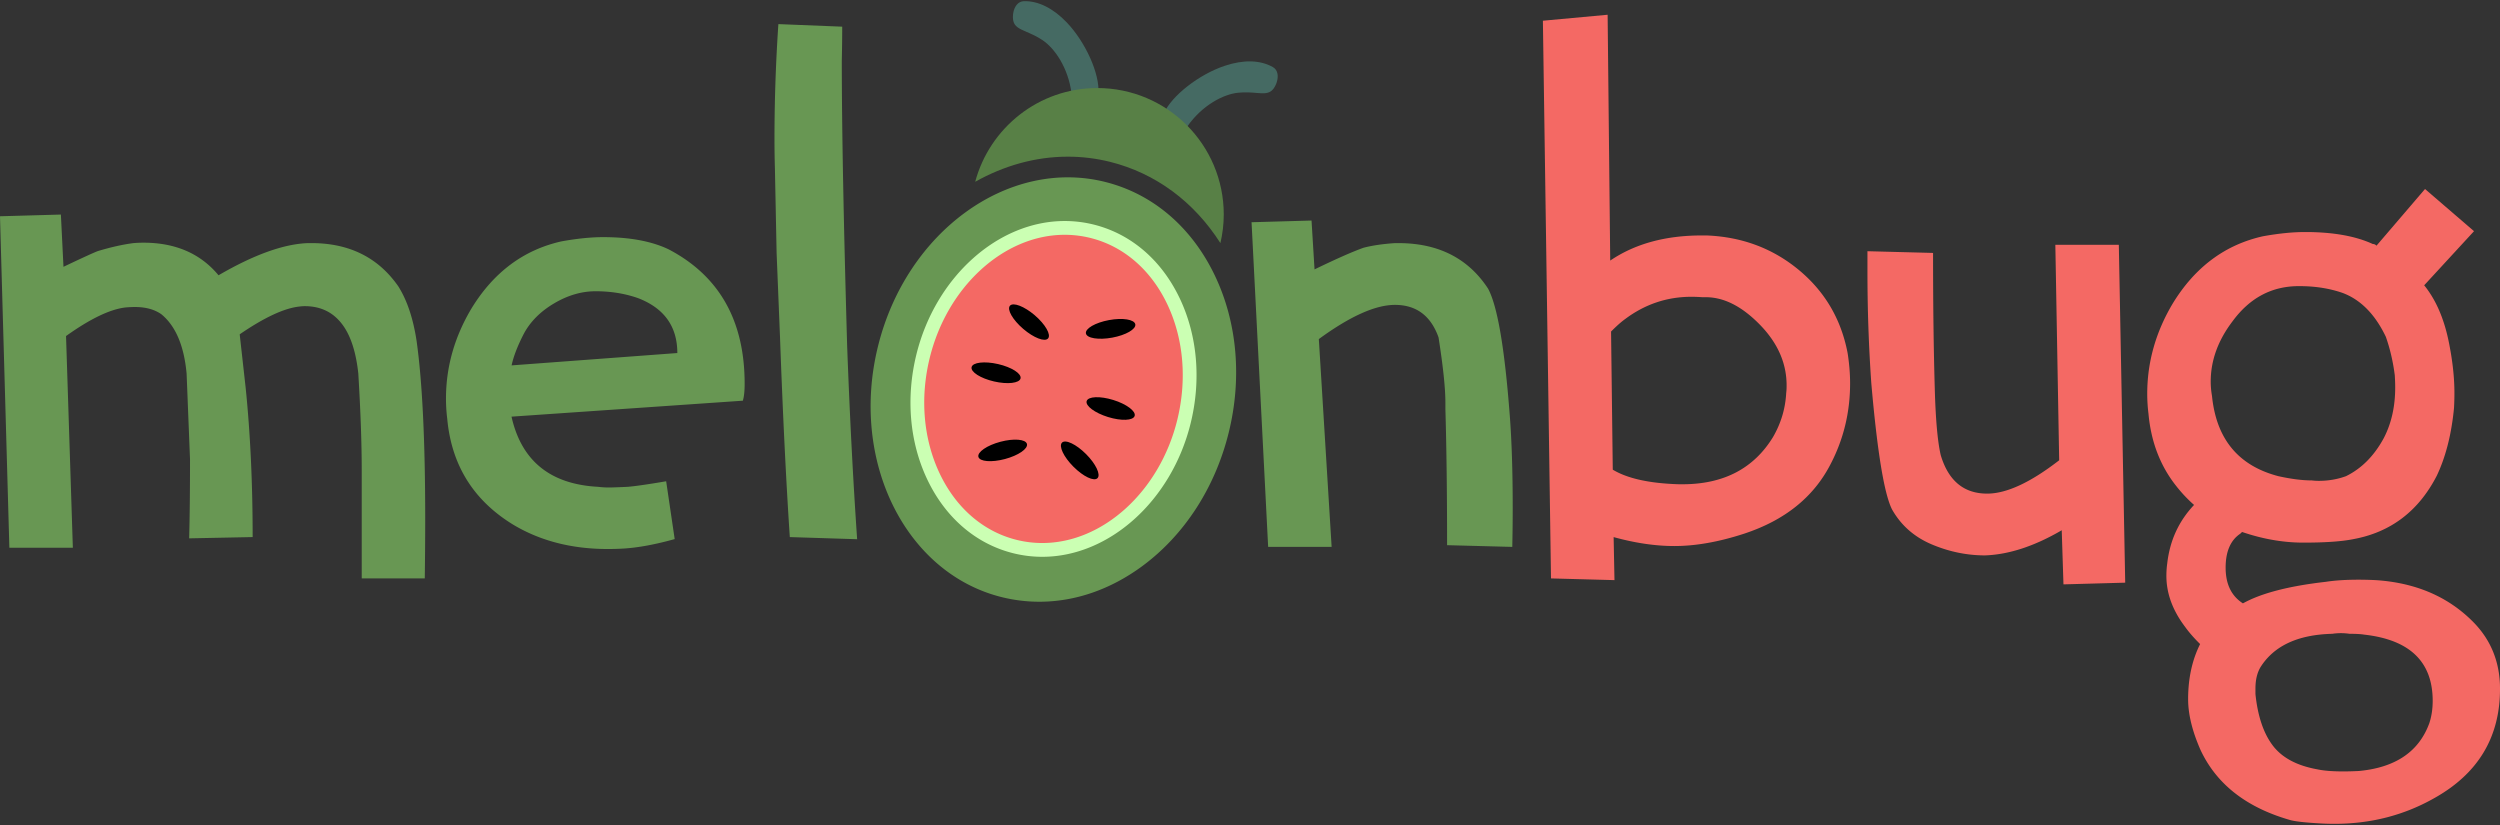<svg xmlns="http://www.w3.org/2000/svg" viewBox="0 0 500 165">
	<rect x="0" y="0" width="500" height="165" fill="#333333" stroke="none"/>
	<title>Melonbug</title>
  <path fill="#456a63" d="M213.364 4.501c3.77 3.953 6.604 10.3 6.319 14.149l-.028.378-5.294.123-.046-.376c-.627-5.188-3.387-9.147-5.844-10.767-1.202-.793-2.294-1.261-3.171-1.637-1.421-.609-2.448-1.049-2.664-2.31-.153-.894.001-2.245.703-3.099.377-.459.869-.709 1.422-.724 2.866-.09 5.872 1.397 8.604 4.263Zm42.127 10.224c-.117-.581-.433-1.033-.915-1.306-2.524-1.425-5.842-1.518-9.6-.267-5.182 1.726-10.661 6.003-12.213 9.536l-.152.347 4.619 2.591.217-.312c2.986-4.288 7.279-6.491 10.209-6.772 1.432-.137 2.617-.04 3.568.04 1.542.129 2.655.221 3.437-.792.553-.717 1.05-1.983.83-3.067Z"/>
  <path fill="#689753" d="M242.956 55.076c4.503 9.403 5.484 20.608 2.761 31.547-2.723 10.942-8.842 20.379-17.227 26.575-6.378 4.712-13.498 7.149-20.618 7.149-2.524 0-5.048-.306-7.538-.925-19.326-4.81-30.413-27.35-24.715-50.245 5.698-22.894 26.057-37.608 45.383-32.797 9.517 2.369 17.314 9.008 21.954 18.696ZM79.633 57.228c-4.008-5.737-9.789-8.607-17.344-8.607h-.685c-4.853.171-10.819 2.315-17.898 6.434-3.605-4.346-8.614-6.519-15.024-6.519-.666 0-1.333.029-1.998.085-2.165.282-4.553.818-7.161 1.608-1 .396-3.275 1.44-6.828 3.132l-.518-10.45-12.179.341 1.875 66.294H14.57l-1.363-42.339c4.864-3.471 8.843-5.378 11.94-5.72.663-.056 1.27-.085 1.824-.085 2.166 0 3.935.484 5.304 1.451 2.849 2.334 4.532 6.289 5.046 11.865l.683 17.16c0 6.317-.057 11.582-.17 15.793l12.697-.256c0-10.698-.461-20.602-1.382-29.708L47.94 66.865c4.899-3.357 8.857-5.206 11.877-5.549a8.009 8.009 0 0 1 1.11-.085c2.897 0 5.226.996 6.987 2.988 1.988 2.219 3.239 5.717 3.749 10.498.454 7.567.682 13.997.682 19.287v21.677h12.61c.057-4.148.086-8.094.086-11.844 0-15.565-.573-27.437-1.718-35.619-.687-4.544-1.917-8.208-3.69-10.992Zm69.297 19.514c0 1.492-.121 2.626-.361 3.396l-46.268 3.192c1.988 8.843 7.754 13.52 17.298 14.032a17.15 17.15 0 0 0 2.77.129c.993-.028 2.058-.071 3.195-.129 1.419-.113 3.976-.481 7.669-1.108l1.704 11.563c-3.92 1.094-7.357 1.726-10.311 1.899a54.172 54.172 0 0 1-3.068.087c-7.272 0-13.634-1.656-19.087-4.971-7.843-4.856-12.184-11.883-13.024-21.082a33.1 33.1 0 0 1-.251-4.027c0-6.327 1.704-12.346 5.113-18.054 4.431-7.233 10.424-11.697 17.979-13.393 3.124-.565 5.908-.848 8.351-.848 5.339 0 9.714.819 13.123 2.457 10.11 5.31 15.167 14.261 15.167 26.857Zm-13.464-6.135c0-5.3-2.614-8.957-7.839-10.975-2.614-.921-5.453-1.382-8.521-1.382-2.784 0-5.538.806-8.265 2.414-2.727 1.61-4.744 3.622-6.05 6.035-1.251 2.414-2.075 4.539-2.472 6.378l33.147-2.47Zm32.893-58.456c.056-2.499.085-4.772.085-6.817l-12.768-.512a343.88 343.88 0 0 0-.781 22.837c0 1.989.027 3.977.085 5.965l.341 16.957.682 16.872c.567 15.623 1.221 28.943 1.96 39.964l13.464.426c-.819-11.929-1.483-24.796-1.995-38.6-.716-24.825-1.073-43.855-1.073-57.092ZM301.948 83.02c-1.016-13.395-2.459-21.824-4.33-25.287-3.971-6.074-9.953-9.111-17.948-9.111h-.681c-2.496.171-4.596.481-6.297.933-2.213.791-5.474 2.233-9.785 4.325l-.601-9.774-11.996.341 3.32 64.931h12.696l-2.561-41.561c6.234-4.558 11.309-6.839 15.22-6.839 4.276 0 7.185 2.17 8.725 6.511.912 5.825 1.368 10.166 1.368 13.02v1.286c.225 7.767.338 16.847.338 27.241l13.041.342c.055-2.685.084-5.254.084-7.711 0-7.323-.198-13.537-.593-18.647Z"/>
  <path fill="#cbffb3" d="M235.966 59.707c-3.627-7.657-9.722-12.905-17.164-14.778a23.999 23.999 0 0 0-5.856-.726c-13.385 0-25.862 11.225-29.669 26.692-2.131 8.659-1.365 17.524 2.159 24.962 3.627 7.657 9.723 12.905 17.164 14.778 1.913.482 3.884.726 5.856.726 13.384 0 25.862-11.225 29.669-26.692 2.131-8.658 1.365-17.523-2.158-24.962Z"/>
  <path fill="#f46964" d="M233.474 60.887c3.253 6.867 3.953 15.079 1.973 23.123-3.508 14.251-14.859 24.594-26.992 24.594-1.746 0-3.49-.216-5.184-.642-6.628-1.668-12.077-6.386-15.345-13.285-3.252-6.867-3.953-15.079-1.973-23.123 3.508-14.251 14.86-24.594 26.992-24.594 1.746 0 3.49.216 5.184.642 6.628 1.668 12.077 6.386 15.345 13.285Zm136.034 9.642c.338 2.112.51 4.165.51 6.161 0 5.83-1.33 11.264-3.989 16.301-3.395 6.511-9.139 11.094-17.231 13.755-5.035 1.641-9.675 2.462-13.918 2.462-3.798 0-7.849-.597-12.155-1.79l.17 8.607-12.697-.341-1.62-111.541 12.946-1.193.518 49.168c4.931-3.351 11.023-5.027 18.276-5.027h1.019c7.07.285 13.208 2.581 18.412 6.887s8.456 9.825 9.758 16.554ZM357.32 77.29c.056-4.462-1.672-8.523-5.184-12.184-3.684-3.832-7.396-5.719-11.136-5.662h-.51a29.215 29.215 0 0 0-2.211-.086c-4.874 0-9.294 1.488-13.261 4.461-.793.573-1.729 1.402-2.805 2.489l.341 27.627c2.946 1.773 7.366 2.746 13.261 2.917h.68c8.216 0 14.252-3.145 18.106-9.437 1.588-2.746 2.465-5.663 2.635-8.752.056-.457.084-.915.084-1.372Zm53.748-28.328.767 43.094c-5.738 4.447-10.539 6.669-14.401 6.669-4.659 0-7.754-2.564-9.288-7.696-.625-2.678-1.022-7.125-1.192-13.337-.228-7.752-.342-16.787-.342-27.106l-13.122-.342v4.105c0 7.496.255 14.909.767 22.234 1.192 13.742 2.575 22.174 4.146 25.297 1.797 3.181 4.436 5.51 7.917 6.987 3.48 1.475 7.046 2.214 10.697 2.214 4.771-.17 9.882-1.845 15.329-5.027l.347 10.822 12.349-.341-1.278-67.573h-12.698Zm88.933 88.825c0 9.674-4.392 16.96-13.175 21.856-6.026 3.414-12.671 5.123-19.935 5.123-.971 0-1.939-.03-2.909-.086-3.024-.17-5.021-.398-5.99-.683-8.729-2.505-14.691-7.172-17.884-14-1.656-3.757-2.482-7.143-2.482-10.159 0-4.16.799-7.835 2.398-11.026-1.212-1.187-2.219-2.344-3.027-3.473-2.48-3.277-3.717-6.666-3.717-10.167 0-.865.058-1.702.173-2.509.518-4.553 2.305-8.444 5.36-11.673a28.63 28.63 0 0 1-3.595-3.821c-3.18-4.018-5.019-8.828-5.522-14.43a32.457 32.457 0 0 1-.249-3.989c0-6.338 1.706-12.365 5.121-18.083 4.437-7.243 10.441-11.714 18.011-13.411 3.129-.566 5.946-.849 8.451-.849 5.549 0 10.052.797 13.508 2.386.283 0 .538.114.764.341l9.701-11.333 9.8 8.436-9.965 10.822c2.374 2.929 4.031 6.786 4.97 11.574.717 3.606 1.077 6.928 1.077 9.969 0 1.028-.028 2.028-.083 3-.506 5.259-1.655 9.775-3.448 13.547-3.646 7.088-9.225 11.321-16.74 12.691-2.298.459-5.608.687-9.925.687-4.034 0-8.125-.711-12.274-2.131l-.355.341c-1.958 1.307-2.934 3.574-2.934 6.802 0 3.284 1.153 5.663 3.461 7.137 3.631-2.03 9.163-3.468 16.595-4.313 1.816-.283 3.999-.422 6.552-.422 1.069 0 2.194.028 3.375.084 7.987.511 14.485 3.288 19.493 8.332 3.601 3.626 5.4 8.104 5.4 13.433ZM455.688 95.24c2.572.565 4.801.845 6.688.845.457.056.913.084 1.372.084 1.926 0 3.737-.31 5.438-.929 3.114-1.521 5.635-4.055 7.559-7.603 1.529-2.927 2.294-6.307 2.294-10.135 0-.789-.03-1.605-.084-2.45-.342-2.703-.935-5.265-1.785-7.688-2.151-4.504-5.041-7.432-8.664-8.785-2.606-.9-5.466-1.352-8.581-1.352h-.17c-5.384 0-9.795 2.338-13.23 7.011-2.921 3.829-4.381 7.856-4.381 12.079 0 .959.084 1.916.256 2.874.858 8.615 5.288 13.966 13.289 16.048Zm30.85 44.939c0-7.807-4.558-12.223-13.673-13.249-.676-.114-1.66-.17-2.954-.17a11.799 11.799 0 0 0-3.46 0c-6.866.17-11.648 2.394-14.349 6.667-.676 1.138-1.012 2.564-1.012 4.272v1.112c.452 4.388 1.598 7.807 3.44 10.259 1.841 2.447 4.801 4.044 8.879 4.786 1.302.284 3.057.428 5.267.428.951 0 1.983-.03 3.102-.086 7.325-.684 12.021-3.875 14.09-9.573.447-1.368.67-2.85.67-4.445Z"/>
  <path d="M209.614 67.687c-.642.748-2.869-.11-4.974-1.915-2.105-1.806-3.292-3.876-2.651-4.624s2.869.11 4.974 1.915c2.105 1.806 3.292 3.876 2.651 4.624Zm-5.505 7.992c.221-.96-1.791-2.243-4.495-2.865-2.703-.622-5.074-.347-5.295.613-.221.96 1.791 2.243 4.495 2.865s5.074.347 5.295-.613Zm-4.035 12.677c-2.68.714-4.647 2.065-4.393 3.018.254.952 2.632 1.145 5.313.431 2.68-.714 4.647-2.065 4.394-3.018-.254-.952-2.632-1.145-5.313-.431Zm22.373-20.83c2.728-.504 4.794-1.698 4.615-2.667-.179-.969-2.535-1.346-5.263-.842-2.728.504-4.794 1.698-4.615 2.667.179.969 2.535 1.346 5.263.842Zm.211 12.468c-2.65-.82-5.034-.722-5.325.22-.291.941 1.621 2.369 4.27 3.19 2.65.82 5.034.722 5.325-.22.291-.941-1.621-2.369-4.27-3.19Zm-10.255 8.529c-.698.696.324 2.852 2.283 4.816s4.112 2.992 4.81 2.296c.698-.696-.324-2.852-2.283-4.816s-4.112-2.992-4.81-2.296Z"/>
  <path fill="#588046" d="M213.566 31.333c2.841 0 5.679.348 8.435 1.034 9.11 2.267 16.792 7.971 22.08 16.255.425-1.838.672-3.745.672-5.713 0-13.973-11.327-25.3-25.3-25.3-11.703 0-21.522 7.958-24.413 18.749 5.728-3.221 12.048-5.025 18.526-5.025Z"/>
</svg>